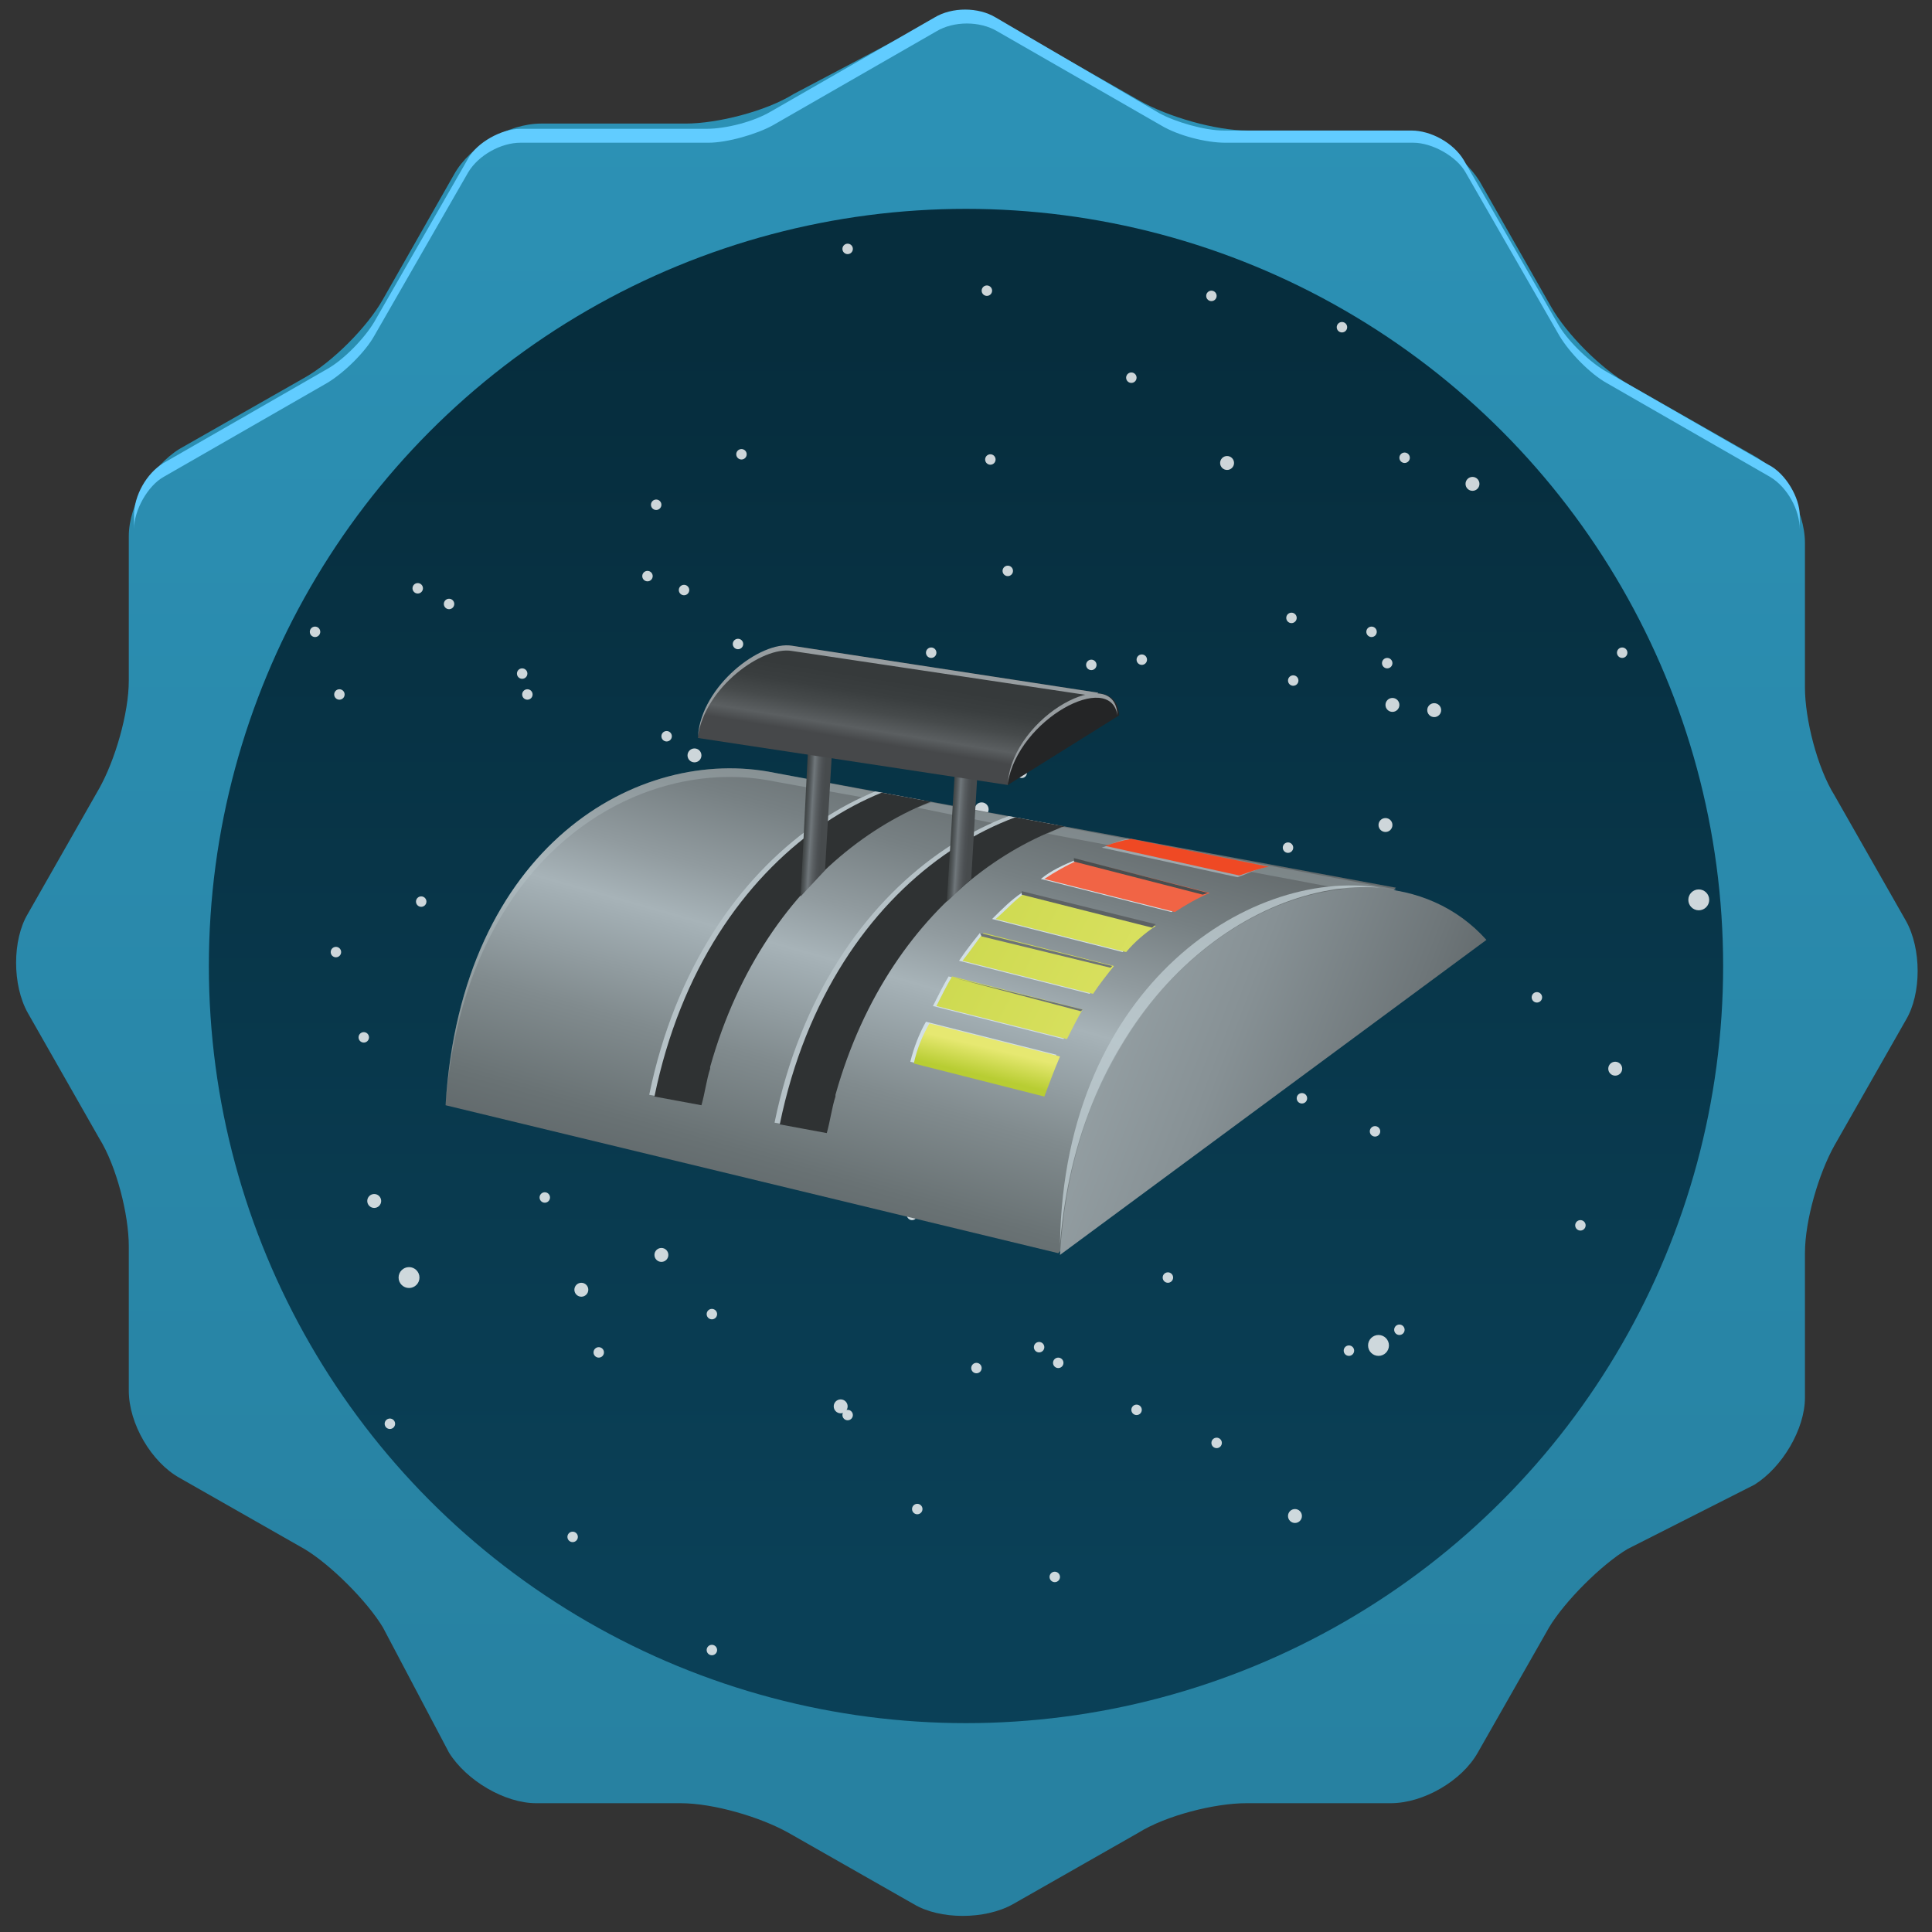 <?xml version="1.0" encoding="utf-8"?>
<!-- Generator: Adobe Illustrator 17.1.0, SVG Export Plug-In . SVG Version: 6.00 Build 0)  -->
<!DOCTYPE svg PUBLIC "-//W3C//DTD SVG 1.1//EN" "http://www.w3.org/Graphics/SVG/1.1/DTD/svg11.dtd">
<svg version="1.1" id="Layer_1" xmlns="http://www.w3.org/2000/svg" xmlns:xlink="http://www.w3.org/1999/xlink" x="0px" y="0px"
	 viewBox="0 0 111 111" enable-background="new 0 0 111 111" xml:space="preserve">
<rect x="0" y="0" width="111" height="111" fill="#333333" stroke="none"/>
<g>
	<g id="XMLID_18853_">
		<g id="XMLID_18854_">
			<g id="XMLID_18857_">
				<g id="XMLID_19078_">
					<g id="XMLID_19079_">
						<g id="XMLID_19083_">
							<linearGradient id="SVGID_1_" gradientUnits="userSpaceOnUse" x1="55.5" y1="6.611" x2="55.5" y2="102.231">
								<stop  offset="0" style="stop-color:#2C91B5"/>
								<stop  offset="1" style="stop-color:#2781A1"/>
							</linearGradient>
							<path fill="url(#SVGID_1_)" d="M52.6,1.7c1.6-0.9,4.2-0.9,5.7,0l7.2,4.1c1.6,0.9,4.3,1.7,6.2,1.7h8.3c1.8,0,4,1.3,5,2.9
								l4.1,7.2c0.9,1.6,2.9,3.6,4.5,4.5l7.2,4.1c1.6,0.9,2.9,3.1,2.9,5v8.3c0,1.8,0.7,4.6,1.7,6.2l4.1,7.2c0.9,1.6,0.9,4.2,0,5.7
								l-4.1,7.2c-0.9,1.6-1.7,4.3-1.7,6.2v8.3c0,1.8-1.3,4-2.9,5L93.5,89C92,89.9,89.9,92,89,93.5l-4.1,7.2c-0.9,1.6-3.1,2.9-5,2.9
								h-8.3c-1.8,0-4.6,0.7-6.2,1.7l-7.2,4.1c-1.6,0.9-4.2,0.9-5.7,0l-7.2-4.1c-1.6-0.9-4.3-1.7-6.2-1.7h-8.3c-1.8,0-4-1.3-5-2.9
								L22,93.5C21.1,92,19,89.9,17.5,89l-7.2-4.1c-1.6-0.9-2.9-3.1-2.9-5v-8.3c0-1.8-0.7-4.6-1.7-6.2l-4.1-7.2
								c-0.9-1.6-0.9-4.2,0-5.7l4.1-7.2c0.9-1.6,1.7-4.3,1.7-6.2v-8.3c0-1.8,1.3-4,2.9-5l7.2-4.1c1.6-0.9,3.6-2.9,4.5-4.5l4.1-7.2
								c0.9-1.6,3.1-2.9,5-2.9h8.3c1.8,0,4.6-0.7,6.2-1.7L52.6,1.7z"/>
						</g>
						<linearGradient id="XMLID_3_" gradientUnits="userSpaceOnUse" x1="55.5" y1="19.416" x2="55.5" y2="90.972">
							<stop  offset="0" style="stop-color:#062D3D"/>
							<stop  offset="0.996" style="stop-color:#0A4057"/>
						</linearGradient>
						<circle id="XMLID_19082_" fill="url(#XMLID_3_)" cx="55.5" cy="55.5" r="43.5"/>
						<g id="XMLID_19080_">
							<defs>
								<circle id="XMLID_19081_" cx="55.5" cy="55.5" r="43.5"/>
							</defs>
							<clipPath id="XMLID_4_">
								<use xlink:href="#XMLID_19081_"  overflow="visible"/>
							</clipPath>
						</g>
					</g>
				</g>
				<g id="XMLID_18933_" opacity="0.8">
					<defs>
						<circle id="XMLID_18934_" opacity="0.8" cx="55.5" cy="55.5" r="43.5"/>
					</defs>
					<clipPath id="XMLID_5_">
						<use xlink:href="#XMLID_18934_"  overflow="visible"/>
					</clipPath>
					<g id="XMLID_18935_" clip-path="url(#XMLID_5_)">
						<g id="XMLID_19007_">
							<g id="XMLID_19008_">
								<circle id="XMLID_19077_" fill="#FFFFFF" cx="10.9" cy="45" r="0.3"/>
								<circle id="XMLID_19076_" fill="#FFFFFF" cx="38.5" cy="52" r="0.3"/>
								<circle id="XMLID_19075_" fill="#FFFFFF" cx="32.9" cy="88.3" r="0.3"/>
								<circle id="XMLID_19074_" fill="#FFFFFF" cx="48.7" cy="99" r="0.3"/>
								<circle id="XMLID_19073_" fill="#FFFFFF" cx="35.1" cy="63.1" r="0.3"/>
								<circle id="XMLID_19072_" fill="#FFFFFF" cx="30.3" cy="39.9" r="0.3"/>
								<circle id="XMLID_19071_" fill="#FFFFFF" cx="38.3" cy="42.3" r="0.3"/>
								<circle id="XMLID_19070_" fill="#FFFFFF" cx="74" cy="48.7" r="0.3"/>
								<circle id="XMLID_19069_" fill="#FFFFFF" cx="42.4" cy="37" r="0.3"/>
								<circle id="XMLID_19068_" fill="#FFFFFF" cx="62.3" cy="52" r="0.3"/>
								<circle id="XMLID_19067_" fill="#FFFFFF" cx="34.4" cy="77.7" r="0.3"/>
								<circle id="XMLID_19066_" fill="#FFFFFF" cx="11.2" cy="78.2" r="0.3"/>
								<circle id="XMLID_19065_" fill="#FFFFFF" cx="46.6" cy="47.4" r="0.3"/>
								<circle id="XMLID_19064_" fill="#FFFFFF" cx="12" cy="41.3" r="0.4"/>
								<circle id="XMLID_19063_" fill="#FFFFFF" cx="23.5" cy="73.4" r="0.6"/>
								<circle id="XMLID_19062_" fill="#FFFFFF" cx="52.1" cy="52.2" r="0.4"/>
								<circle id="XMLID_19061_" fill="#FFFFFF" cx="48.3" cy="80.8" r="0.4"/>
								<circle id="XMLID_19060_" fill="#FFFFFF" cx="14.2" cy="75" r="0.3"/>
								<circle id="XMLID_19059_" fill="#FFFFFF" cx="71.7" cy="50.7" r="0.3"/>
								<circle id="XMLID_19058_" fill="#FFFFFF" cx="80" cy="56.6" r="0.3"/>
								<circle id="XMLID_19057_" fill="#FFFFFF" cx="56.1" cy="78.6" r="0.3"/>
								<circle id="XMLID_19056_" fill="#FFFFFF" cx="51.2" cy="42.6" r="0.3"/>
								<circle id="XMLID_19055_" fill="#FFFFFF" cx="78.4" cy="51.5" r="0.3"/>
								<circle id="XMLID_19054_" fill="#FFFFFF" cx="66.2" cy="53.5" r="0.4"/>
								<circle id="XMLID_19053_" fill="#FFFFFF" cx="65.6" cy="37.9" r="0.3"/>
								<circle id="XMLID_19052_" fill="#FFFFFF" cx="58.7" cy="44.4" r="0.3"/>
								<circle id="XMLID_19051_" fill="#FFFFFF" cx="79.6" cy="47.4" r="0.4"/>
								<circle id="XMLID_19050_" fill="#FFFFFF" cx="12.9" cy="94.4" r="0.3"/>
								<circle id="XMLID_19049_" fill="#FFFFFF" cx="20.9" cy="59.6" r="0.3"/>
								<circle id="XMLID_19048_" fill="#FFFFFF" cx="34" cy="95.5" r="0.3"/>
								<circle id="XMLID_19047_" fill="#FFFFFF" cx="22.6" cy="101.1" r="0.3"/>
								<circle id="XMLID_19046_" fill="#FFFFFF" cx="22.4" cy="81.8" r="0.3"/>
								<circle id="XMLID_19045_" fill="#FFFFFF" cx="60.6" cy="90.6" r="0.3"/>
								<circle id="XMLID_19044_" fill="#FFFFFF" cx="46.9" cy="106.6" r="0.3"/>
								<circle id="XMLID_19043_" fill="#FFFFFF" cx="62" cy="102" r="0.3"/>
								<circle id="XMLID_19042_" fill="#FFFFFF" cx="11.6" cy="64.4" r="0.3"/>
								<circle id="XMLID_19041_" fill="#FFFFFF" cx="44.3" cy="63.8" r="0.3"/>
								<circle id="XMLID_19040_" fill="#FFFFFF" cx="52.7" cy="86.7" r="0.3"/>
								<circle id="XMLID_19039_" fill="#FFFFFF" cx="15" cy="99.8" r="0.4"/>
								<circle id="XMLID_19038_" fill="#FFFFFF" cx="21.5" cy="69" r="0.4"/>
								<circle id="XMLID_19037_" fill="#FFFFFF" cx="25.8" cy="34.7" r="0.3"/>
								<circle id="XMLID_19036_" fill="#FFFFFF" cx="24.2" cy="51.8" r="0.3"/>
								<circle id="XMLID_19035_" fill="#FFFFFF" cx="18.1" cy="36.3" r="0.3"/>
								<circle id="XMLID_19034_" fill="#FFFFFF" cx="14.6" cy="87.3" r="0.3"/>
								<circle id="XMLID_19033_" fill="#FFFFFF" cx="59.7" cy="77.4" r="0.3"/>
								<circle id="XMLID_19032_" fill="#FFFFFF" cx="74.8" cy="63.1" r="0.3"/>
								<circle id="XMLID_19031_" fill="#FFFFFF" cx="55.8" cy="61.1" r="0.3"/>
								<circle id="XMLID_19030_" fill="#FFFFFF" cx="61.3" cy="63.7" r="0.3"/>
								<circle id="XMLID_19029_" fill="#FFFFFF" cx="69.9" cy="82.9" r="0.3"/>
								<circle id="XMLID_19028_" fill="#FFFFFF" cx="40.9" cy="94.8" r="0.3"/>
								<circle id="XMLID_19027_" fill="#FFFFFF" cx="64" cy="66.5" r="0.4"/>
								<circle id="XMLID_19026_" fill="#FFFFFF" cx="38" cy="72.1" r="0.4"/>
								<circle id="XMLID_19025_" fill="#FFFFFF" cx="79.3" cy="102.6" r="0.3"/>
								<circle id="XMLID_19024_" fill="#FFFFFF" cx="72.4" cy="96" r="0.3"/>
								<circle id="XMLID_19023_" fill="#FFFFFF" cx="74.4" cy="87.1" r="0.4"/>
								<circle id="XMLID_19022_" fill="#FFFFFF" cx="30.3" cy="106.9" r="0.3"/>
								<circle id="XMLID_19021_" fill="#FFFFFF" cx="42.4" cy="104" r="0.3"/>
								<circle id="XMLID_19020_" fill="#FFFFFF" cx="79.2" cy="77.3" r="0.6"/>
								<circle id="XMLID_19019_" fill="#FFFFFF" cx="59.1" cy="103.2" r="0.3"/>
								<circle id="XMLID_19018_" fill="#FFFFFF" cx="19.5" cy="39.9" r="0.3"/>
								<circle id="XMLID_19017_" fill="#FFFFFF" cx="19.3" cy="54.7" r="0.3"/>
								<circle id="XMLID_19016_" fill="#FFFFFF" cx="24" cy="33.8" r="0.3"/>
								<circle id="XMLID_19015_" fill="#FFFFFF" cx="37.2" cy="33.1" r="0.3"/>
								<circle id="XMLID_19014_" fill="#FFFFFF" cx="15" cy="32.1" r="0.4"/>
								<circle id="XMLID_19013_" fill="#FFFFFF" cx="57.9" cy="32.8" r="0.3"/>
								<g id="XMLID_19009_">
									<circle id="XMLID_19012_" fill="#FFFFFF" cx="74.3" cy="39.1" r="0.3"/>
									<circle id="XMLID_19011_" fill="#FFFFFF" cx="78.8" cy="36.3" r="0.3"/>
									<circle id="XMLID_19010_" fill="#FFFFFF" cx="80" cy="40.5" r="0.4"/>
								</g>
							</g>
						</g>
						<g id="XMLID_18936_">
							<g id="XMLID_18937_">
								<circle id="XMLID_19006_" fill="#FFFFFF" cx="29.3" cy="19.3" r="0.3"/>
								<circle id="XMLID_19005_" fill="#FFFFFF" cx="56.9" cy="26.4" r="0.3"/>
								<circle id="XMLID_19004_" fill="#FFFFFF" cx="51.3" cy="62.7" r="0.3"/>
								<circle id="XMLID_19003_" fill="#FFFFFF" cx="67.1" cy="73.4" r="0.3"/>
								<circle id="XMLID_19002_" fill="#FFFFFF" cx="53.5" cy="37.5" r="0.3"/>
								<circle id="XMLID_19001_" fill="#FFFFFF" cx="48.7" cy="14.3" r="0.3"/>
								<circle id="XMLID_19000_" fill="#FFFFFF" cx="56.7" cy="16.7" r="0.3"/>
								<circle id="XMLID_18999_" fill="#FFFFFF" cx="92.4" cy="23.1" r="0.3"/>
								<circle id="XMLID_18998_" fill="#FFFFFF" cx="60.8" cy="11.3" r="0.3"/>
								<circle id="XMLID_18997_" fill="#FFFFFF" cx="80.7" cy="26.3" r="0.3"/>
								<circle id="XMLID_18996_" fill="#FFFFFF" cx="52.8" cy="52.1" r="0.3"/>
								<circle id="XMLID_18995_" fill="#FFFFFF" cx="29.6" cy="52.6" r="0.3"/>
								<circle id="XMLID_18994_" fill="#FFFFFF" cx="65" cy="21.7" r="0.3"/>
								<circle id="XMLID_18993_" fill="#FFFFFF" cx="30.4" cy="15.6" r="0.4"/>
								<circle id="XMLID_18992_" fill="#FFFFFF" cx="41.9" cy="47.8" r="0.6"/>
								<circle id="XMLID_18991_" fill="#FFFFFF" cx="70.5" cy="26.6" r="0.4"/>
								<circle id="XMLID_18990_" fill="#FFFFFF" cx="66.7" cy="55.1" r="0.4"/>
								<circle id="XMLID_18989_" fill="#FFFFFF" cx="32.6" cy="49.3" r="0.3"/>
								<circle id="XMLID_18988_" fill="#FFFFFF" cx="90.1" cy="25.1" r="0.3"/>
								<circle id="XMLID_18987_" fill="#FFFFFF" cx="98.4" cy="30.9" r="0.3"/>
								<circle id="XMLID_18986_" fill="#FFFFFF" cx="74.5" cy="53" r="0.3"/>
								<circle id="XMLID_18985_" fill="#FFFFFF" cx="69.6" cy="17" r="0.3"/>
								<circle id="XMLID_18984_" fill="#FFFFFF" cx="96.8" cy="25.9" r="0.3"/>
								<circle id="XMLID_18983_" fill="#FFFFFF" cx="84.6" cy="27.8" r="0.4"/>
								<circle id="XMLID_18982_" fill="#FFFFFF" cx="84" cy="12.2" r="0.3"/>
								<circle id="XMLID_18981_" fill="#FFFFFF" cx="77.1" cy="18.8" r="0.3"/>
								<circle id="XMLID_18980_" fill="#FFFFFF" cx="98" cy="21.7" r="0.4"/>
								<circle id="XMLID_18979_" fill="#FFFFFF" cx="31.3" cy="68.8" r="0.3"/>
								<circle id="XMLID_18978_" fill="#FFFFFF" cx="39.3" cy="33.9" r="0.3"/>
								<circle id="XMLID_18977_" fill="#FFFFFF" cx="52.4" cy="69.8" r="0.3"/>
								<circle id="XMLID_18976_" fill="#FFFFFF" cx="40.9" cy="75.5" r="0.3"/>
								<circle id="XMLID_18975_" fill="#FFFFFF" cx="40.8" cy="56.2" r="0.3"/>
								<circle id="XMLID_18974_" fill="#FFFFFF" cx="79" cy="65" r="0.3"/>
								<circle id="XMLID_18973_" fill="#FFFFFF" cx="65.3" cy="81" r="0.3"/>
								<circle id="XMLID_18972_" fill="#FFFFFF" cx="80.4" cy="76.4" r="0.3"/>
								<circle id="XMLID_18971_" fill="#FFFFFF" cx="30" cy="38.7" r="0.3"/>
								<circle id="XMLID_18970_" fill="#FFFFFF" cx="62.7" cy="38.2" r="0.3"/>
								<circle id="XMLID_18969_" fill="#FFFFFF" cx="71.1" cy="61" r="0.3"/>
								<circle id="XMLID_18968_" fill="#FFFFFF" cx="33.4" cy="74.1" r="0.4"/>
								<circle id="XMLID_18967_" fill="#FFFFFF" cx="39.9" cy="43.4" r="0.4"/>
								<circle id="XMLID_18966_" fill="#FFFFFF" cx="44.2" cy="9.1" r="0.3"/>
								<circle id="XMLID_18965_" fill="#FFFFFF" cx="42.6" cy="26.1" r="0.3"/>
								<circle id="XMLID_18964_" fill="#FFFFFF" cx="36.5" cy="10.7" r="0.3"/>
								<circle id="XMLID_18963_" fill="#FFFFFF" cx="33" cy="61.6" r="0.3"/>
								<circle id="XMLID_18962_" fill="#FFFFFF" cx="78.1" cy="51.8" r="0.3"/>
								<circle id="XMLID_18961_" fill="#FFFFFF" cx="93.2" cy="37.5" r="0.3"/>
								<circle id="XMLID_18960_" fill="#FFFFFF" cx="74.2" cy="35.5" r="0.3"/>
								<circle id="XMLID_18959_" fill="#FFFFFF" cx="79.7" cy="38.1" r="0.3"/>
								<circle id="XMLID_18958_" fill="#FFFFFF" cx="88.3" cy="57.3" r="0.3"/>
								<circle id="XMLID_18957_" fill="#FFFFFF" cx="59.3" cy="69.1" r="0.3"/>
								<circle id="XMLID_18956_" fill="#FFFFFF" cx="82.4" cy="40.8" r="0.4"/>
								<circle id="XMLID_18955_" fill="#FFFFFF" cx="56.4" cy="46.5" r="0.4"/>
								<circle id="XMLID_18954_" fill="#FFFFFF" cx="97.7" cy="76.9" r="0.3"/>
								<circle id="XMLID_18953_" fill="#FFFFFF" cx="90.8" cy="70.4" r="0.3"/>
								<circle id="XMLID_18952_" fill="#FFFFFF" cx="92.8" cy="61.4" r="0.4"/>
								<circle id="XMLID_18951_" fill="#FFFFFF" cx="48.7" cy="81.3" r="0.3"/>
								<circle id="XMLID_18950_" fill="#FFFFFF" cx="60.8" cy="78.3" r="0.3"/>
								<circle id="XMLID_18949_" fill="#FFFFFF" cx="97.6" cy="51.7" r="0.6"/>
								<circle id="XMLID_18948_" fill="#FFFFFF" cx="77.5" cy="77.6" r="0.3"/>
								<circle id="XMLID_18947_" fill="#FFFFFF" cx="37.9" cy="14.2" r="0.3"/>
								<circle id="XMLID_18946_" fill="#FFFFFF" cx="37.7" cy="29" r="0.3"/>
								<circle id="XMLID_18945_" fill="#FFFFFF" cx="42.4" cy="8.2" r="0.3"/>
								<circle id="XMLID_18944_" fill="#FFFFFF" cx="55.6" cy="7.5" r="0.3"/>
								<circle id="XMLID_18943_" fill="#FFFFFF" cx="33.4" cy="6.5" r="0.4"/>
								<circle id="XMLID_18942_" fill="#FFFFFF" cx="76.3" cy="7.1" r="0.3"/>
								<g id="XMLID_18938_">
									<circle id="XMLID_18941_" fill="#FFFFFF" cx="92.7" cy="13.5" r="0.3"/>
									<circle id="XMLID_18940_" fill="#FFFFFF" cx="97.2" cy="10.7" r="0.3"/>
									<circle id="XMLID_18939_" fill="#FFFFFF" cx="98.4" cy="14.8" r="0.4"/>
								</g>
							</g>
						</g>
					</g>
				</g>
			</g>
			<g id="XMLID_18855_">
				<path id="XMLID_18856_" fill="#61CCFF" d="M101.6,26.7l-9.4-5.4c-1-0.6-2.2-1.8-2.7-2.7l-5.4-9.4c-0.6-1-1.9-1.7-3-1.7H70.3
					c-1.1,0-2.8-0.5-3.7-1L57.2,1c-1-0.6-2.5-0.6-3.5,0l-9.4,5.4c-1,0.6-2.6,1-3.7,1H29.9c-1.1,0-2.5,0.8-3,1.7l-5.4,9.4
					c-0.6,1-1.8,2.2-2.7,2.7l-9.4,5.4c-1,0.6-1.7,1.9-1.7,3v0.8c0-1.1,0.8-2.5,1.7-3l9.4-5.4c1-0.6,2.2-1.8,2.7-2.7l5.4-9.4
					c0.6-1,1.9-1.7,3-1.7h10.8c1.1,0,2.8-0.5,3.7-1l9.4-5.4c1-0.6,2.5-0.6,3.5,0l9.4,5.4c1,0.6,2.6,1,3.7,1h10.8
					c1.1,0,2.5,0.8,3,1.7l5.4,9.4c0.6,1,1.8,2.2,2.7,2.7l9.4,5.4c1,0.6,1.7,1.9,1.7,3v-0.8C103.4,28.6,102.6,27.2,101.6,26.7z"/>
			</g>
		</g>
	</g>
	<g>
		
			<linearGradient id="XMLID_6_" gradientUnits="userSpaceOnUse" x1="-480.999" y1="592.205" x2="-487.488" y2="632.956" gradientTransform="matrix(0.993 0.119 -0.119 0.993 606.213 -494.123)">
			<stop  offset="0" style="stop-color:#565C5E"/>
			<stop  offset="0.103" style="stop-color:#5A6062"/>
			<stop  offset="0.209" style="stop-color:#656C6E"/>
			<stop  offset="0.316" style="stop-color:#778083"/>
			<stop  offset="0.423" style="stop-color:#919B9F"/>
			<stop  offset="0.498" style="stop-color:#A7B3B8"/>
			<stop  offset="0.517" style="stop-color:#A2AEB3"/>
			<stop  offset="0.657" style="stop-color:#818B8E"/>
			<stop  offset="0.789" style="stop-color:#697274"/>
			<stop  offset="0.907" style="stop-color:#5B6265"/>
			<stop  offset="1" style="stop-color:#565D5F"/>
		</linearGradient>
		<path id="XMLID_23134_" fill="url(#XMLID_6_)" d="M44.5,44.4L44.5,44.4c-7.8-1.6-18,4.2-18.9,19.1l35.2,8.5l19.4-21L44.5,44.4z"/>
		<g id="XMLID_23110_">
			<defs>
				<path id="XMLID_23111_" d="M44.5,44.4L44.5,44.4c-7.8-1.6-18,4.2-18.9,19.1l35.2,8.5l19.4-21L44.5,44.4z"/>
			</defs>
			<clipPath id="XMLID_7_">
				<use xlink:href="#XMLID_23111_"  overflow="visible"/>
			</clipPath>
			<g id="XMLID_23128_" clip-path="url(#XMLID_7_)">
				<path id="XMLID_23129_" fill="#B5C1C6" d="M47.7,62.8L47.7,62.8c3.2-11.4,12.1-16.8,19-16.3c-7.5-2.6-19.2,3.4-22.2,18l2.7,0.5
					c0.2-0.7,0.3-1.5,0.5-2.1L47.7,62.8z"/>
			</g>
			<g id="XMLID_23126_" clip-path="url(#XMLID_7_)">
				<path id="XMLID_23127_" fill="#B5C1C6" d="M40.5,61.2L40.5,61.2c3.2-11.4,12.1-16.8,19-16.3c-7.5-2.6-19.2,3.4-22.2,18l2.7,0.5
					c0.2-0.7,0.3-1.5,0.5-2.1L40.5,61.2z"/>
			</g>
			<g id="XMLID_23123_" clip-path="url(#XMLID_7_)">
				<path id="XMLID_23124_" fill="#2F3233" d="M48,62.9L48,62.9c3.2-11.4,12.1-16.8,19-16.3c-7.5-2.6-19.2,3.4-22.2,18l2.7,0.5
					c0.2-0.7,0.3-1.5,0.5-2.1L48,62.9z"/>
			</g>
			<g id="XMLID_23112_" clip-path="url(#XMLID_7_)">
				<path id="XMLID_23113_" fill="#2F3233" d="M40.8,61.3L40.8,61.3c3.2-11.4,12.1-16.8,19-16.3c-7.5-2.6-19.2,3.4-22.2,18l2.7,0.5
					c0.2-0.7,0.3-1.5,0.5-2.1L40.8,61.3z"/>
			</g>
		</g>
		<g id="XMLID_23106_" opacity="0.3">
			<polygon id="XMLID_23109_" opacity="0.9" fill="#BECBD0" points="80.2,51.1 61,47.5 60.2,47.9 79.9,51.6 			"/>
			<polygon id="XMLID_23108_" fill="#BECBD0" points="53.5,46.1 52.7,46.4 57.1,47.3 57.9,46.9 			"/>
			<path id="XMLID_23107_" fill="#BECBD0" d="M44.5,44.4L44.5,44.4c-7.8-1.6-18,4.2-18.9,19.1l0,0C26.7,49,36.8,43.3,44.5,44.9l0,0
				l5,0.9l0.8-0.3L44.5,44.4z"/>
		</g>
		
			<linearGradient id="XMLID_8_" gradientUnits="userSpaceOnUse" x1="-493.815" y1="608.308" x2="-450.564" y2="619.121" gradientTransform="matrix(0.993 0.119 -0.119 0.993 606.213 -494.123)">
			<stop  offset="0" style="stop-color:#A7B3B8"/>
			<stop  offset="0.216" style="stop-color:#A3AFB4"/>
			<stop  offset="0.427" style="stop-color:#99A4A8"/>
			<stop  offset="0.636" style="stop-color:#879195"/>
			<stop  offset="0.842" style="stop-color:#6E7679"/>
			<stop  offset="1" style="stop-color:#565D5F"/>
		</linearGradient>
		<path id="XMLID_23105_" fill="url(#XMLID_8_)" d="M60.9,72.1L85.4,54C78.6,46.4,62,53.6,60.9,72.1z"/>
		<g id="XMLID_23103_">
			<path id="XMLID_23104_" opacity="0.8" fill="#BECBD0" d="M79.3,51c-7.7-1.2-18.5,6-18.4,21.1l0-0.6C62,57.7,71.8,50.4,79.3,51z"
				/>
		</g>
		<g id="XMLID_17768_">
			<defs>
				<path id="XMLID_17769_" d="M44.5,44.4L44.5,44.4c-7.8-1.6-18,4.2-18.9,19.1l35.2,8.5l19.4-21L44.5,44.4z"/>
			</defs>
			<clipPath id="XMLID_9_">
				<use xlink:href="#XMLID_17769_"  overflow="visible"/>
			</clipPath>
			<g id="XMLID_17770_" clip-path="url(#XMLID_9_)">
				<g id="XMLID_22749_">
					<path id="XMLID_23102_" fill="#D2DFE5" d="M59.8,50.5l7.5,1.9c0.6-0.4,1.3-0.8,2-1.1l-7.5-1.9C61.1,49.7,60.4,50,59.8,50.5z"/>
					<path id="XMLID_23100_" fill="#D2DFE5" d="M57,52.8l7.5,1.9c0.5-0.6,1.1-1.1,1.7-1.5l-7.5-1.9C58.1,51.7,57.6,52.2,57,52.8z"/>
					<path id="XMLID_23098_" fill="#D2DFE5" d="M55.1,55.2l7.5,1.9c0.4-0.6,0.8-1.1,1.2-1.6l-7.5-1.9C55.9,54.1,55.5,54.6,55.1,55.2
						z"/>
					<path id="XMLID_23097_" fill="#D2DFE5" d="M53.6,57.8l7.5,1.9c0.3-0.6,0.6-1.2,0.9-1.7l-7.5-1.9C54.2,56.6,53.9,57.2,53.6,57.8
						z"/>
					<path id="XMLID_22751_" fill="#D2DFE5" d="M52.3,61l7.5,1.9c0.3-0.8,0.6-1.6,0.9-2.3l-7.5-1.9C52.8,59.4,52.5,60.2,52.3,61z"/>
					<path id="XMLID_22750_" fill="#9DA8AD" d="M64.8,48.2c-0.6,0.1-0.9,0.3-1.5,0.5l7.8,1.7c0.6-0.2,1.1-0.5,1.7-0.6L64.8,48.2z"/>
				</g>
				<g id="XMLID_18012_">
					<path id="XMLID_22748_" fill="#F16445" d="M60,50.5l7.5,1.9c0.6-0.4,1.3-0.8,2-1.1l-7.5-1.9C61.3,49.7,60.6,50.1,60,50.5z"/>
					
						<linearGradient id="XMLID_10_" gradientUnits="userSpaceOnUse" x1="-1020.935" y1="1637.65" x2="-983.177" y2="1647.089" gradientTransform="matrix(0.97 0.244 -0.244 0.97 1430.6 -1297.057)">
						<stop  offset="0" style="stop-color:#B8CD33"/>
						<stop  offset="1" style="stop-color:#E6E871"/>
					</linearGradient>
					<path id="XMLID_22744_" fill="url(#XMLID_10_)" d="M57.2,52.8l7.5,1.9c0.5-0.6,1.1-1.1,1.7-1.5l-7.5-1.9
						C58.3,51.7,57.8,52.3,57.2,52.8z"/>
					
						<linearGradient id="XMLID_11_" gradientUnits="userSpaceOnUse" x1="-1021.697" y1="1640.694" x2="-983.938" y2="1650.133" gradientTransform="matrix(0.97 0.244 -0.244 0.97 1430.6 -1297.057)">
						<stop  offset="0" style="stop-color:#B8CD33"/>
						<stop  offset="1" style="stop-color:#E6E871"/>
					</linearGradient>
					<path id="XMLID_22742_" fill="url(#XMLID_11_)" d="M55.3,55.2l7.5,1.9c0.4-0.6,0.8-1.1,1.2-1.6l-7.5-1.9
						C56.1,54.1,55.7,54.7,55.3,55.2z"/>
					
						<linearGradient id="XMLID_12_" gradientUnits="userSpaceOnUse" x1="-1022.423" y1="1643.602" x2="-984.665" y2="1653.041" gradientTransform="matrix(0.97 0.244 -0.244 0.97 1430.6 -1297.057)">
						<stop  offset="0" style="stop-color:#B8CD33"/>
						<stop  offset="1" style="stop-color:#E6E871"/>
					</linearGradient>
					<path id="XMLID_21890_" fill="url(#XMLID_12_)" d="M53.8,57.8l7.5,1.9c0.3-0.6,0.6-1.2,0.9-1.7l-7.5-1.9
						C54.4,56.6,54.1,57.2,53.8,57.8z"/>
					
						<linearGradient id="XMLID_13_" gradientUnits="userSpaceOnUse" x1="2.344" y1="147.889" x2="2.707" y2="146.272" gradientTransform="matrix(1 1.415620e-02 -1.415620e-02 1 56.153 -86.113)">
						<stop  offset="0" style="stop-color:#B8CD33"/>
						<stop  offset="1" style="stop-color:#E6E871"/>
					</linearGradient>
					<path id="XMLID_18588_" fill="url(#XMLID_13_)" d="M52.5,61.1l7.5,1.9c0.3-0.8,0.6-1.6,0.9-2.3l-7.5-1.9
						C53,59.5,52.7,60.2,52.5,61.1z"/>
					<path id="XMLID_18014_" fill="#EF4924" d="M65,48.2c-0.6,0.1-0.9,0.2-1.5,0.4l7.7,1.7c0.6-0.2,1.1-0.4,1.7-0.5L65,48.2z"/>
				</g>
				<polygon id="XMLID_17774_" fill="#6D7376" points="54.5,56.1 54.9,56.2 62.1,58.1 62.2,58 				"/>
				<polygon id="XMLID_17773_" fill="#6D7376" points="56.3,53.6 56.4,53.8 63.8,55.6 63.9,55.5 				"/>
				<polygon id="XMLID_17772_" fill="#5D6264" points="58.7,51.2 58.7,51.4 66.2,53.3 66.4,53.1 				"/>
				<polygon id="XMLID_17771_" fill="#494E4F" points="61.7,49.3 61.7,49.5 69.1,51.4 69.4,51.3 				"/>
			</g>
		</g>
		<g id="XMLID_1015_">
			
				<linearGradient id="XMLID_14_" gradientUnits="userSpaceOnUse" x1="-159.71" y1="388.8" x2="-158.437" y2="388.8" gradientTransform="matrix(0.998 5.863273e-02 -5.863273e-02 0.998 236.648 -331.887)">
				<stop  offset="0" style="stop-color:#363A3B"/>
				<stop  offset="0.123" style="stop-color:#3A3E3F"/>
				<stop  offset="0.249" style="stop-color:#454A4B"/>
				<stop  offset="0.375" style="stop-color:#575D60"/>
				<stop  offset="0.498" style="stop-color:#70777B"/>
				<stop  offset="0.685" style="stop-color:#5A5F62"/>
				<stop  offset="0.862" style="stop-color:#4C5053"/>
				<stop  offset="1" style="stop-color:#474B4D"/>
			</linearGradient>
			<polygon id="XMLID_2577_" fill="url(#XMLID_14_)" points="55.8,50.5 54.4,51.8 55,42 56.3,42 			"/>
			
				<linearGradient id="XMLID_15_" gradientUnits="userSpaceOnUse" x1="-168.156" y1="388.891" x2="-166.883" y2="388.891" gradientTransform="matrix(0.998 5.863273e-02 -5.863273e-02 0.998 236.648 -331.887)">
				<stop  offset="0" style="stop-color:#363A3B"/>
				<stop  offset="0.123" style="stop-color:#3A3E3F"/>
				<stop  offset="0.249" style="stop-color:#454A4B"/>
				<stop  offset="0.375" style="stop-color:#575D60"/>
				<stop  offset="0.498" style="stop-color:#70777B"/>
				<stop  offset="0.685" style="stop-color:#5A5F62"/>
				<stop  offset="0.862" style="stop-color:#4C5053"/>
				<stop  offset="1" style="stop-color:#474B4D"/>
			</linearGradient>
			<polygon id="XMLID_2566_" fill="url(#XMLID_15_)" points="47.4,50 46,51.5 46.5,41.5 47.9,41.5 			"/>
			
				<linearGradient id="XMLID_16_" gradientUnits="userSpaceOnUse" x1="70.811" y1="736.78" x2="70.458" y2="739.645" gradientTransform="matrix(1.001 2.736110e-03 2.519000e-02 1.295 -37.635 -915.159)">
				<stop  offset="0" style="stop-color:#363A3B"/>
				<stop  offset="0.263" style="stop-color:#3A3E3F"/>
				<stop  offset="0.531" style="stop-color:#464A4B"/>
				<stop  offset="0.801" style="stop-color:#5A5E60"/>
				<stop  offset="0.815" style="stop-color:#5B5F61"/>
				<stop  offset="1" style="stop-color:#46484A"/>
			</linearGradient>
			<path id="XMLID_1286_" fill="url(#XMLID_16_)" d="M45.5,37.1L45.5,37.1c-1.8-0.2-5.2,2.3-5.4,5.3l17.8,2.7l5.2-5.3L45.5,37.1z"/>
			<path id="XMLID_1285_" fill="#242526" d="M57.9,45.1l6.4-4C64.1,38,58.2,41.1,57.9,45.1z"/>
			<g id="XMLID_1280_">
				<path id="XMLID_1284_" fill="#979DA0" d="M45.5,37.4L45.5,37.4L62.9,40l0.2-0.2l-17.6-2.7l0,0c-1.8-0.3-5.2,2.3-5.4,5.2l0,0
					C40.5,39.5,43.8,37.1,45.5,37.4z"/>
			</g>
			<g id="XMLID_1245_">
				<path id="XMLID_1279_" fill="#979DA0" d="M64.2,41.1L64.2,41.1c-0.1-3.1-6,0-6.3,3.9C58.5,41.3,63.8,38.5,64.2,41.1z"/>
			</g>
		</g>
	</g>
</g>
</svg>
